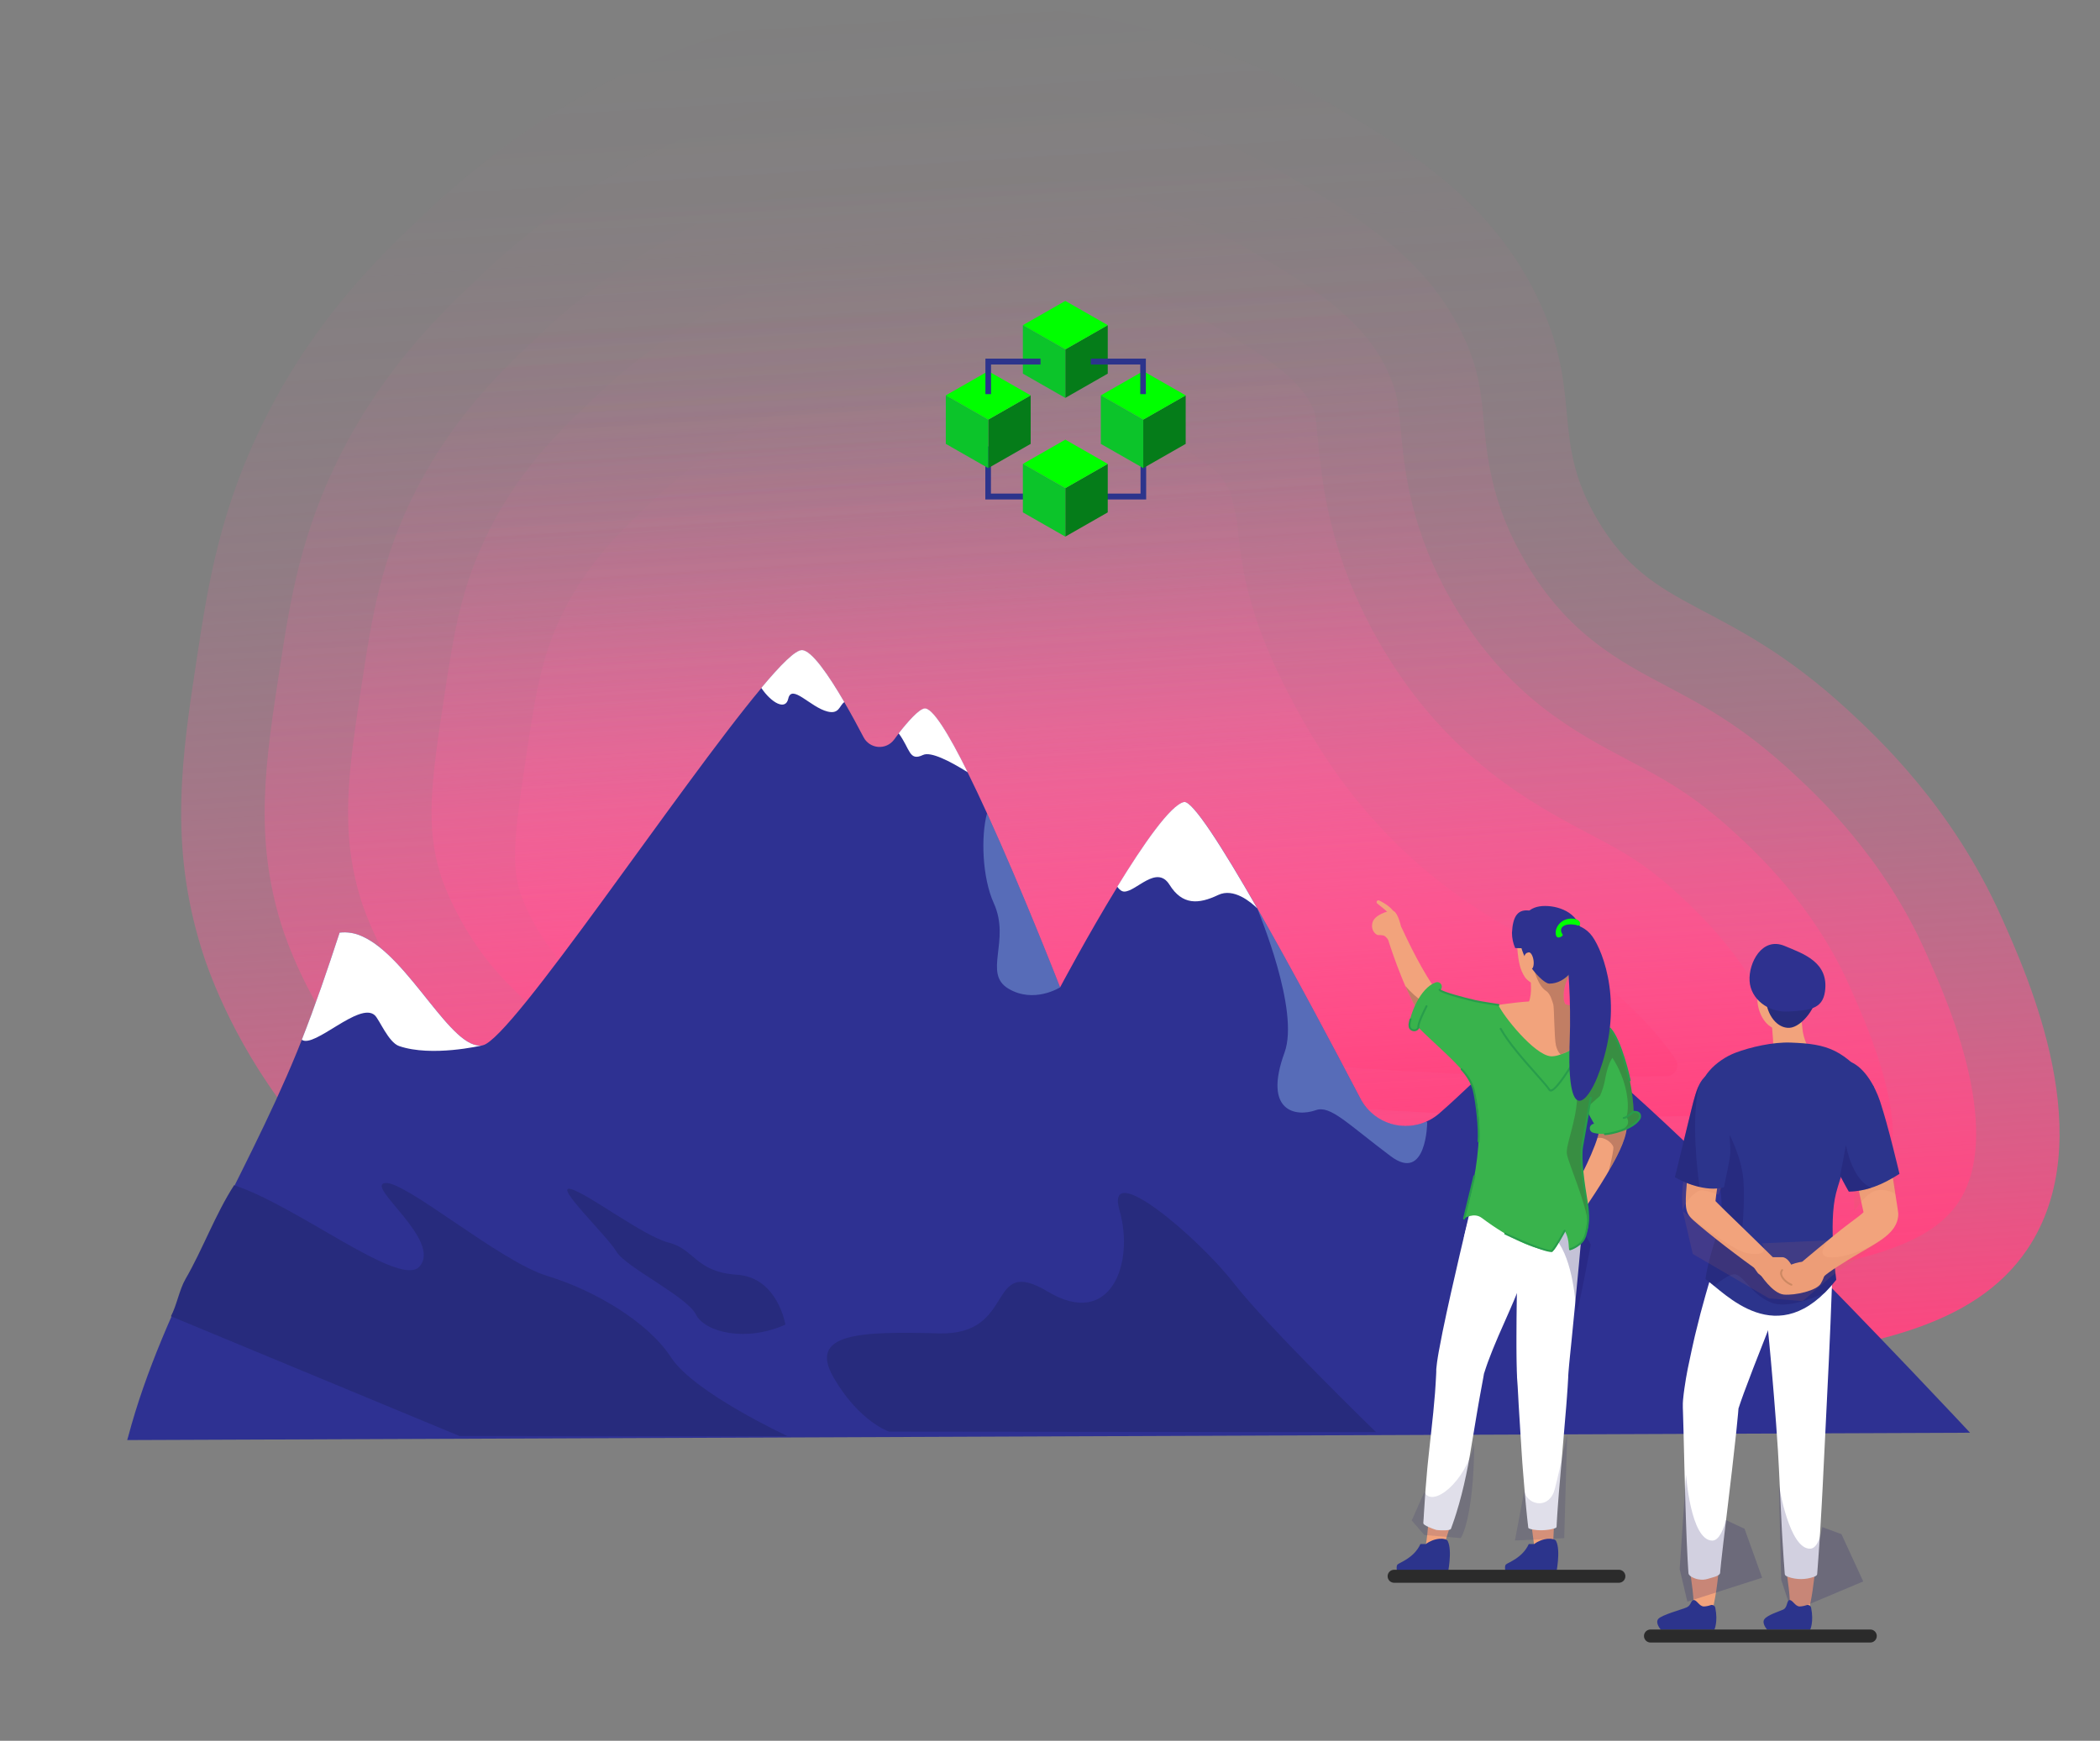 <svg width="1024" height="849" viewBox="0 0 1024 849" fill="none" xmlns="http://www.w3.org/2000/svg">
<rect x="0" y="0" width="1024" height="849" fill="#808080" stroke="none"/>
<g clip-path="url(#clip0_4080_20009)">
<path d="M203.691 107.438C184.469 125.757 154.894 154.429 130.797 201.203C107.326 246.687 101.449 285.345 96.174 319.797C88.76 368.296 82.189 411.219 98.337 463.071C100.492 469.996 111.779 505.15 140.842 542.745C148.994 553.294 178.735 590.143 228.465 616.706C257.098 632.018 282.762 638.748 421.473 648.567C501.133 654.203 490.192 651.807 599.434 658.845C664.988 663.065 697.72 665.785 750.336 666.343C824.608 667.096 843.31 666.064 854.997 664.323C909.685 656.177 962.302 648.34 988.622 609.186C1024.55 555.736 989.262 477.004 975.767 446.9C952.092 394.068 916.602 360.648 901.472 346.677C840.439 290.311 806.442 300.19 778.939 253.447C755.905 214.262 771.788 193.818 751.203 148.363C728.206 97.543 684.556 72.073 653.053 53.189C561.518 -1.685 435.134 -18.052 325.621 26.43C262.546 52.044 220.222 91.681 203.691 107.438Z" fill="url(#paint0_linear_4080_20009)"/>
<path d="M403.999 606.526C283.922 597.544 267.066 591.229 247.634 580.845C207.766 559.549 182.185 529.724 173.038 517.893C149.672 487.675 139.726 459.063 137.186 451.015C123.834 408.062 129.38 371.846 136.433 325.924C141.436 293.22 146.613 259.393 167.002 219.824C188.454 178.19 215.588 152.328 231.803 136.872C244.665 124.619 283.794 87.333 340.977 64.109C385.124 46.174 435.043 38.684 485.346 42.452C538.174 46.423 588.945 62.18 632.135 88.094L633.83 89.104C663.33 106.783 696.762 126.782 714.138 165.213C721.183 180.759 722.185 191.505 723.451 205.107C725.154 223.29 727.264 245.919 743.871 274.14C764.471 309.143 789.08 322.172 812.929 334.764C830.884 344.266 849.458 354.085 873.856 376.631C885.912 387.754 917.875 417.323 938.657 463.614C945.046 477.856 955.723 501.691 960.847 527.327C965.971 552.963 963.982 573.008 954.879 586.549C948.098 596.587 936.871 604.009 919.465 609.91C899.633 616.616 875.069 620.279 849.059 624.152C839.21 625.621 818.738 626.413 750.818 625.727C707.741 625.275 678.972 623.376 631.298 620.226C622.257 619.631 612.604 618.99 602.101 618.312C547.095 614.763 522.735 613.617 501.268 612.607C480.283 611.613 463.706 610.829 424.411 608.086C417.293 607.533 410.489 607.013 403.999 606.526Z" fill="url(#paint1_linear_4080_20009)"/>
<path d="M407.037 565.946C289.673 557.167 278.566 551.237 266.804 544.952C232.95 526.867 211.113 500.613 205.228 493.002C185.532 467.524 177.455 443.478 176.038 438.957C165.489 405.002 169.905 376.012 176.618 332.133C181.335 301.297 185.788 272.172 203.134 238.511C221.444 202.966 244.576 180.954 259.834 166.388C271.31 155.454 306.219 122.177 356.282 101.861C394.612 86.247 438.187 79.752 482.266 83.052C528.847 86.534 573.439 100.384 611.219 122.991L612.915 124.008C639.679 140.044 664.951 155.183 677.075 181.964C681.302 191.301 681.814 196.794 682.944 208.851C684.798 228.7 687.594 258.691 708.804 294.756C735.252 339.698 767.78 356.902 793.949 370.715C811.031 379.757 825.784 387.549 846.287 406.494C856.655 416.071 884.196 441.519 901.549 480.229C907.23 492.911 916.739 514.139 920.966 535.239C925.344 557.182 921.17 563.723 921.124 563.791C921.079 563.859 918.781 567.114 906.424 571.327C890.028 576.865 867.242 580.264 843.047 583.866C831.21 585.629 784.975 585.373 751.234 585.004C709.279 584.559 680.933 582.683 633.967 579.586C624.925 578.983 615.228 578.342 604.702 577.664C549.335 574.1 524.831 572.939 503.183 571.922C482.462 570.942 466.104 570.166 427.253 567.401C420.216 566.913 413.477 566.428 407.037 565.946Z" fill="url(#paint2_linear_4080_20009)"/>
<path d="M410.078 525.368C358.69 521.525 324.134 517.953 304.453 514.449C291.885 512.188 289.534 510.96 285.977 509.061C258.573 494.419 240.722 472.385 237.422 468.112C221.395 447.382 215.156 427.669 214.893 426.84C207.433 402.854 210.1 382.38 216.844 338.252C221.41 308.426 225.012 284.87 239.306 257.117C254.481 227.668 273.801 209.258 287.906 195.815C297.995 186.199 328.693 156.939 371.544 139.532C404.133 126.299 441.363 120.798 479.226 123.632C519.531 126.646 557.921 138.492 590.321 157.881L592.017 158.898C614.094 172.123 633.158 183.547 640.037 198.739C641.371 201.685 641.454 201.858 642.456 212.612C644.513 234.638 647.949 271.495 673.763 315.367C706.043 370.271 747.478 392.177 774.928 406.675C791.271 415.318 802.054 421.03 818.676 436.365C827.371 444.398 850.466 465.754 864.413 496.861C868.73 506.491 875.565 521.728 879.483 536.468C867.502 539.075 852.613 541.29 837.129 543.604C832.804 544.161 815.94 544.983 751.675 544.305C710.851 543.875 682.934 542.044 636.684 538.977L607.298 537.048C551.539 533.461 526.855 532.293 505.071 531.268C484.644 530.303 468.504 529.542 430.098 526.822C423.131 526.335 416.457 525.85 410.078 525.368Z" fill="url(#paint3_linear_4080_20009)"/>
<path d="M793.766 524.969C782.019 524.969 767.981 524.886 752.037 524.713C712.343 524.298 684.863 522.452 639.33 519.438C630.175 518.835 620.447 518.194 609.883 517.516C553.702 513.892 528.867 512.724 506.956 511.691C486.792 510.734 470.871 509.988 432.94 507.298C426.028 506.796 419.41 506.316 413.085 505.859C363.799 502.204 329.613 498.7 311.582 495.475C308.658 494.955 306.812 494.57 305.69 494.314C305.203 494.208 304.733 494.033 304.296 493.794C283.898 482.619 270.2 465.061 269.635 464.315C262.901 455.638 257.534 445.981 253.721 435.68C249.2 420.948 250.828 406.397 257.082 365.486C261.392 337.296 264.24 318.675 275.489 296.837C287.545 273.477 303.309 258.406 315.99 246.349C324.7 238.06 351.186 212.808 386.886 198.31C408.851 189.388 434.1 184.67 459.907 184.67C465.31 184.67 470.795 184.881 476.221 185.288C510.218 187.828 542.438 197.714 569.398 213.871L571.093 214.896C580.459 220.502 587.67 225.445 594.105 230.954C595.145 231.843 600.005 239.386 600.133 240.75L603.147 253.561C605.362 277.298 608.278 305.405 638.689 357.092C676.839 421.897 726.328 448.091 755.895 463.727C771.312 471.873 778.342 475.596 791.046 487.336C796.117 492.016 807.239 502.294 816.996 516.491C817.545 517.287 817.868 518.217 817.929 519.182C817.991 520.146 817.789 521.11 817.346 521.968C816.902 522.827 816.234 523.55 815.412 524.058C814.59 524.567 813.645 524.843 812.679 524.856C807.683 524.931 801.482 524.969 793.766 524.969Z" fill="url(#paint4_linear_4080_20009)"/>
<path d="M62.02 702.334L960.638 698.754C960.638 698.754 777.478 502.28 752.824 502.151C742.471 502.099 722.006 525.512 701.827 543.002C698.981 545.482 695.608 547.283 691.964 548.27C688.32 549.257 684.5 549.403 680.791 548.699C677.082 547.994 673.582 546.457 670.553 544.203C667.525 541.948 665.048 539.036 663.309 535.685C650.236 510.674 630.524 473.539 613.164 443.171V443.103C596.217 413.488 581.517 390.354 577.418 391.198C570.802 392.599 557.382 412.026 544.867 432.508C530.279 456.32 516.92 481.542 516.92 481.542C516.543 480.562 498.715 434.821 481.294 396.661C478.1 389.661 474.92 382.916 471.861 376.752C462.698 358.252 454.643 344.96 450.695 345.645C447.937 346.12 442.881 351.764 438.194 357.755C437.441 358.75 436.688 359.752 435.934 360.769C435.044 361.958 433.867 362.903 432.513 363.514C431.159 364.125 429.672 364.383 428.191 364.265C426.71 364.146 425.284 363.654 424.045 362.834C422.806 362.015 421.794 360.895 421.105 359.579C418.438 354.469 415.175 348.418 411.732 342.511C404.152 329.489 395.735 317.168 391.026 317.168C387.838 317.168 380.74 324.214 371.231 335.6C331.454 383.203 249.542 506.763 235.444 509.785C220.374 512.973 199.683 466.915 176.671 456.689C173.235 455.059 169.411 454.425 165.633 454.858C158.972 475.204 152.19 495.015 144.648 513.417C118.976 576.015 79.538 636.413 62.517 700.638L62.02 702.334Z" fill="#2E3192"/>
<path d="M235.42 509.772C220.35 512.96 199.666 466.902 176.647 456.677C173.211 455.046 169.387 454.412 165.608 454.845C159.701 472.931 153.696 490.511 147.155 507.105C153.228 511.43 175.381 488.266 182.781 495.176C185.041 497.308 189.426 508.393 194.618 510.172C210.479 515.605 234.689 509.991 235.42 509.772Z" fill="white"/>
<path d="M83.344 641.962L224.067 700.355L384.132 700.453C384.132 700.453 338.47 679.354 327.22 662.022C315.97 644.69 289.801 629.242 266.76 622.249C243.718 615.256 197.272 575.529 187.695 576.968C178.118 578.407 215.921 605.249 204.468 617.78C194.944 628.202 145.093 588.188 114.154 578.038C105.059 592.084 98.73 609.544 90.442 623.809C87.48 628.918 86.132 636.778 83.344 641.962Z" fill="#272B7D"/>
<path d="M544.799 432.456C545.831 433.91 546.984 434.83 548.227 434.83C554.059 434.83 564.051 421.522 570.282 431.506C576.513 441.491 584.418 441.069 593.995 436.495C601.582 432.863 609.961 439.969 613.096 443.051C596.15 413.436 581.449 390.302 577.35 391.146C570.764 392.548 557.345 411.974 544.799 432.456Z" fill="white"/>
<path d="M438.208 357.649C443.889 365.313 443.226 371.462 450.083 368.199C453.851 366.436 463.103 371.153 471.874 376.639C462.712 358.139 454.657 344.854 450.709 345.532C447.951 346.014 442.895 351.659 438.208 357.649Z" fill="white"/>
<path d="M371.223 335.503C376.158 342.82 383.06 346.641 384.364 340.778C386.021 333.288 395.176 344.945 403.495 347.017C409.267 348.464 409.236 344.109 411.723 342.406C404.143 329.392 395.726 317.063 391.017 317.063C387.83 317.063 380.732 324.109 371.223 335.503Z" fill="white"/>
<path d="M670.972 698.463C670.972 698.463 618.528 647.53 601.424 625.579C584.32 603.628 538.5 564.465 545.914 590.373C553.328 616.28 541.506 648.238 510.982 629.957C480.458 611.676 496.213 651.358 457.808 650.303C419.402 649.248 393.994 650.137 406.427 671.742C418.86 693.346 433.515 698.207 433.515 698.207L670.972 698.463Z" fill="#272B7D"/>
<path opacity="0.35" d="M613.159 443.17C613.913 445.589 633.85 492.762 626.36 513.349C615.811 542.286 631.974 544.863 641.649 541.434C648.717 538.925 656.937 547.99 678.148 563.898C695.644 577.017 695.938 547.47 695.938 547.47L695.554 546.995C689.747 549.549 683.187 549.802 677.2 547.704C671.214 545.605 666.247 541.312 663.304 535.692C650.231 510.674 630.52 473.539 613.159 443.17Z" fill="#A5D9FF"/>
<path d="M382.979 646.014C382.979 646.014 379.211 622.925 359.266 621.682C339.321 620.438 338.673 609.195 326.195 606.076C313.717 602.956 286.26 581.743 278.152 579.867C270.045 577.991 296.236 602.956 300.614 610.446C304.992 617.937 334.928 632.299 339.298 641.026C343.669 649.752 363.636 654.755 382.979 646.014Z" fill="#272B7D"/>
<path opacity="0.35" d="M484.613 440.55C492.901 458.862 479.203 474.664 491.688 482.154C504.174 489.644 516.915 481.544 516.915 481.544C516.538 480.564 498.711 434.823 481.29 396.663C478.283 407.695 478.886 427.958 484.613 440.55Z" fill="#A5D9FF"/>
<path d="M558.891 217.697V243.59H532.03V240.722H556.153V217.697H558.891Z" fill="#2C348C"/>
<path d="M480.464 217.697V243.59H507.324V240.722H483.197V217.697H480.464Z" fill="#2C348C"/>
<path d="M557.471 204.657L578.164 192.828V216.481L557.471 228.305V204.657Z" fill="#057C19"/>
<path d="M536.786 192.826L557.475 181.002L578.168 192.826L557.475 204.655L536.786 192.826Z" fill="#00FF00"/>
<path d="M536.786 216.481L557.475 228.305V204.656L536.786 192.828V216.481Z" fill="#0CC42A"/>
<path d="M481.883 204.657L502.572 192.828V216.481L481.883 228.305V204.657Z" fill="#057C19"/>
<path d="M461.191 192.826L481.884 181.002L502.573 192.826L481.884 204.655L461.191 192.826Z" fill="#00FF00"/>
<path d="M461.191 216.48L481.884 228.304V204.655L461.191 192.827V216.48Z" fill="#0CC42A"/>
<path d="M519.465 238.067L540.158 226.242V249.891L519.465 261.715V238.067Z" fill="#057C19"/>
<path d="M498.774 226.241L519.467 214.417L540.161 226.241L519.467 238.065L498.774 226.241Z" fill="#00FF00"/>
<path d="M498.774 249.891L519.467 261.715V238.067L498.774 226.242V249.891Z" fill="#0CC42A"/>
<path d="M519.465 170.404L540.158 158.58V182.229L519.465 194.057V170.404Z" fill="#057C19"/>
<path d="M498.774 158.581L519.467 146.756L540.161 158.581L519.467 170.405L498.774 158.581Z" fill="#00FF00"/>
<path d="M498.774 182.229L519.467 194.057V170.404L498.774 158.58V182.229Z" fill="#0CC42A"/>
<path d="M558.746 192.218V174.902H531.882V177.773H556.009V192.218H558.746Z" fill="#2C348C"/>
<path d="M480.514 174.902H507.374V177.773H483.246V192.218H480.514V174.902Z" fill="#2C348C"/>
<path d="M710.049 732.729C709.91 733.333 709.778 733.937 709.639 734.541L709.21 736.286C708.926 737.451 708.606 738.605 708.322 739.758C707.714 742.065 707.06 744.368 706.36 746.667C705.659 748.966 704.886 751.269 704.041 753.575C703.177 756.017 702.087 758.372 700.786 760.611C700.331 761.362 699.62 761.922 698.783 762.187C697.946 762.453 697.042 762.405 696.238 762.054C695.433 761.703 694.784 761.071 694.41 760.277C694.036 759.483 693.963 758.58 694.204 757.736L694.325 757.326L694.718 755.973L695.062 754.487L695.346 752.917C695.442 752.392 695.515 751.842 695.599 751.305C695.901 749.135 696.141 746.921 696.318 744.662C696.493 742.421 696.638 740.163 696.734 737.904C696.777 736.769 696.819 735.64 696.855 734.51L696.891 732.819C696.891 732.264 696.891 731.678 696.891 731.171C696.884 729.403 697.579 727.705 698.824 726.451C700.068 725.196 701.76 724.487 703.528 724.48C705.295 724.472 706.993 725.168 708.248 726.412C709.502 727.657 710.211 729.349 710.218 731.116C710.225 731.589 710.178 732.061 710.08 732.524L710.049 732.729Z" fill="#F2A37C"/>
<path d="M758.24 730.969L757.992 737.944L757.714 744.907C757.515 749.551 757.304 754.195 757.038 758.851C756.982 759.884 756.542 760.859 755.803 761.584C755.064 762.308 754.081 762.729 753.047 762.764C752.013 762.799 751.003 762.445 750.217 761.772C749.432 761.099 748.926 760.156 748.801 759.129C748.234 754.558 747.594 749.986 746.99 745.42L746.024 738.566L745.027 731.73V731.694C744.902 730.83 744.947 729.949 745.162 729.103C745.376 728.257 745.755 727.461 746.277 726.761C746.799 726.061 747.454 725.471 748.204 725.024C748.954 724.577 749.785 724.283 750.649 724.157C751.513 724.031 752.393 724.077 753.24 724.292C754.086 724.506 754.882 724.885 755.581 725.407C756.281 725.929 756.871 726.584 757.318 727.334C757.765 728.085 758.059 728.915 758.185 729.779C758.236 730.174 758.254 730.572 758.24 730.969V730.969Z" fill="#F2A37C"/>
<path d="M747.309 602.541C747.342 603.346 747.33 604.152 747.273 604.956C747.225 605.753 747.134 606.545 747.037 607.336C746.838 608.906 746.548 610.458 746.204 611.992C745.86 613.526 745.443 615.041 744.996 616.545C744.749 617.294 744.525 618.049 744.266 618.792C744.006 619.534 743.753 620.277 743.469 621.014C741.271 626.92 738.922 632.778 736.367 638.569C735.764 640.025 735.105 641.474 734.459 642.917L732.545 647.253L730.643 651.577L728.831 655.901L727.938 658.051L727.092 660.207C726.537 661.638 725.987 663.058 725.474 664.434L724.755 666.5L724.417 667.49L724.121 668.426C723.928 669.03 723.759 669.634 723.65 669.851C723.65 669.888 723.65 669.851 723.62 669.851C723.62 669.851 723.62 669.851 723.62 669.912L723.511 670.564L723.288 671.862L721.519 681.489L720.685 686.235L719.882 690.97L718.294 700.487C717.781 703.64 717.274 706.798 716.706 709.944C716.138 713.091 715.595 716.243 714.894 719.383C714.586 720.954 714.224 722.524 713.862 724.094C713.5 725.664 713.119 727.222 712.721 728.792C712.322 730.362 711.887 731.914 711.459 733.478C711.03 735.043 710.535 736.601 710.064 738.153C709.816 738.932 709.568 739.717 709.309 740.496L708.512 742.827C708.246 743.606 707.95 744.391 707.672 745.17L707.57 745.466C707.54 745.569 707.491 745.665 707.425 745.75C707.148 745.981 706.811 746.128 706.453 746.172C705.761 746.299 705.06 746.36 704.357 746.354C703.922 746.354 703.319 746.354 702.781 746.354L701.809 746.299L701.241 746.251L700.638 746.203C700.477 746.187 700.319 746.153 700.166 746.1L699.563 745.895L699.025 745.707L698.101 745.357C697.6 745.152 697.033 744.928 696.64 744.753C695.995 744.477 695.373 744.149 694.78 743.775C694.474 743.602 694.223 743.347 694.056 743.038C694.031 742.941 694.031 742.839 694.056 742.742V742.458C694.11 741.692 694.176 740.937 694.219 740.158L694.351 737.833L694.514 735.514C694.605 733.956 694.684 732.397 694.816 730.845C694.949 729.293 695.004 727.717 695.142 726.165C695.372 723.045 695.634 719.925 695.927 716.805L696.145 714.468L696.392 712.131L696.888 707.45C697.033 705.886 697.214 704.328 697.395 702.77L697.914 698.09C698.256 694.97 698.586 691.846 698.904 688.717C699.206 685.595 699.478 682.467 699.744 679.345C699.871 677.787 699.961 676.223 700.052 674.677C700.142 673.131 700.233 671.579 700.305 670.069L700.348 668.988V668.444V667.967L700.384 667.466C700.481 666.258 700.601 665.328 700.728 664.41C700.976 662.599 701.259 660.938 701.549 659.289C702.153 656.004 702.757 652.834 703.397 649.663C704.689 643.346 706.054 637.102 707.443 630.87C708.832 624.637 710.257 618.435 711.706 612.239C713.155 606.043 714.593 599.853 716.084 593.627C716.968 589.96 719.145 586.735 722.216 584.544C725.287 582.354 729.045 581.345 732.8 581.704C736.555 582.062 740.054 583.764 742.655 586.495C745.257 589.227 746.785 592.806 746.959 596.574L747.309 602.541Z" fill="white"/>
<path d="M771.482 598.337C770.534 610.681 769.314 623.03 768.131 635.356L766.319 653.811L765.389 662.966L765.166 665.237L764.973 667.447L764.876 668.546L764.834 669.09L764.798 669.561L764.731 670.503L764.695 670.98V671.584C764.622 673.353 764.514 674.905 764.411 676.506L764.079 681.21C763.958 682.774 763.856 684.332 763.723 685.884L763.324 690.534L761.766 709.104L761.386 713.736L760.969 718.362L760.178 727.608L759.816 732.222L759.478 736.823L759.182 741.407C759.127 742.168 759.097 742.923 759.055 743.678C759.055 744.058 759.055 744.439 758.976 744.819C758.892 745.006 758.584 745.206 757.98 745.423C756.993 745.723 755.983 745.941 754.961 746.075H754.882C753.031 746.347 751.154 746.398 749.291 746.226C748.271 746.145 747.261 745.973 746.271 745.713C745.668 745.532 745.341 745.344 745.239 745.145C745.16 744.753 745.142 744.354 745.088 743.937L744.816 741.564L744.327 736.835L743.88 732.125L743.463 727.427L742.685 718.036L742.316 713.35C742.201 711.786 742.105 710.222 742.002 708.663L740.831 689.943L740.541 685.28L740.293 680.636L740.034 676.029C739.937 674.537 739.846 673.009 739.726 671.675V671.415C739.726 671.33 739.726 671.264 739.726 671.131L739.695 670.424L739.641 669.011L739.611 668.305V667.701L739.575 666.493L739.52 664.035L739.484 661.62C739.484 660.013 739.442 658.443 739.448 656.867V652.15L739.496 642.748C739.496 639.626 739.532 636.497 739.611 633.381L739.792 624.021L739.895 619.347L740.034 614.678L740.336 605.336C740.468 602.22 740.571 599.116 740.74 595.994C740.783 593.926 741.242 591.888 742.089 590C742.936 588.113 744.153 586.416 745.669 585.008C747.185 583.601 748.968 582.513 750.913 581.809C752.858 581.105 754.924 580.799 756.99 580.91C759.055 581.02 761.077 581.545 762.936 582.453C764.794 583.36 766.451 584.633 767.808 586.194C769.165 587.755 770.195 589.572 770.835 591.539C771.476 593.506 771.714 595.582 771.537 597.642C771.543 597.737 771.543 597.832 771.537 597.926L771.482 598.337Z" fill="white"/>
<g style="mix-blend-mode:multiply" opacity="0.14">
<path d="M694.535 727.672C698.454 735.631 714.643 722.883 718.876 704.065C718.556 741.236 712.312 750.131 712.312 750.131L694.535 748.627L688.399 741.556L694.535 727.672Z" fill="#1B1464"/>
</g>
<g style="mix-blend-mode:multiply" opacity="0.14">
<path d="M743.267 727.097C744.215 733.299 754.136 736.615 757.681 727.701C758.889 724.682 764.19 699.463 764.19 699.463L762.735 750.16L738.714 751.32L743.267 727.097Z" fill="#1B1464"/>
</g>
<g style="mix-blend-mode:multiply" opacity="0.26">
<path d="M758.801 604.446C767.14 614.604 768.354 636.036 768.619 639.847C768.885 643.657 775.709 606.982 775.709 606.982L768.16 593.328L758.801 604.446Z" fill="#1B1464"/>
</g>
<path d="M723.258 577.585C717.69 585.478 713.808 603.788 713.808 603.788C713.808 603.788 761.838 598.812 763.982 594.265C766.125 589.717 773.758 583.944 770.896 574.336C759.483 573.279 744.725 573.303 734.375 575.182C724.025 577.06 723.258 577.585 723.258 577.585Z" fill="white"/>
<path d="M705.96 751.63C708.29 756.286 705.96 767.513 705.96 767.513H681.407C681.407 767.513 680.562 764.01 681.407 763.062C682.252 762.114 689.45 759.988 692.627 753.043H695.271C697.207 751.591 699.505 750.699 701.914 750.464C705.646 750.253 705.96 751.63 705.96 751.63Z" fill="#2C348C"/>
<path d="M758.808 751.63C761.133 756.286 758.808 767.513 758.808 767.513H734.256C734.256 767.513 733.41 764.01 734.256 763.062C735.101 762.114 742.299 760.006 745.463 753.043H748.108C750.043 751.589 752.341 750.697 754.75 750.464C758.488 750.253 758.808 751.63 758.808 751.63Z" fill="#2C348C"/>
<path d="M765.442 475.22C762.188 480.939 762.423 485.033 762.502 487.213C762.58 488.541 763.16 489.789 764.126 490.704L750.696 489.194C750.696 489.194 744.7 490.649 745.594 488.391C747.121 484.508 746.367 478.239 746.367 478.239L765.442 475.22Z" fill="#F2A37C"/>
<path d="M784.211 507.459L784.464 508.154L784.724 508.782L785.171 510.074L786.028 512.653C786.584 514.368 787.127 516.083 787.646 517.81C788.691 521.265 789.669 524.743 790.533 528.294C791.396 531.845 792.181 535.45 792.725 539.237C792.997 541.133 793.22 543.071 793.329 545.119C793.371 546.145 793.389 547.202 793.329 548.307C793.329 548.857 793.274 549.425 793.22 550.004L793.172 550.475L793.111 550.983C793.069 551.303 793.015 551.623 792.96 551.931C792.75 553.038 792.47 554.132 792.121 555.204C791.801 556.2 791.451 557.142 791.088 558.054C790.364 559.866 789.573 561.569 788.751 563.224C787.109 566.521 785.334 569.637 783.522 572.705C781.711 575.773 779.821 578.744 777.9 581.709C776.938 583.191 775.968 584.66 774.99 586.118C773.999 587.585 773.021 589.01 771.97 590.496C771.297 591.43 770.292 592.071 769.161 592.289C768.031 592.507 766.859 592.285 765.887 591.668C764.915 591.051 764.215 590.086 763.93 588.97C763.646 587.854 763.798 586.672 764.356 585.665L764.392 585.604C765.219 584.173 766.065 582.663 766.88 581.178C767.695 579.692 768.516 578.158 769.295 576.679C770.877 573.659 772.399 570.64 773.836 567.572C775.273 564.504 776.608 561.448 777.749 558.417C778.317 556.901 778.83 555.397 779.247 553.936C779.452 553.211 779.627 552.504 779.766 551.834C779.895 551.237 779.982 550.632 780.026 550.022C780.026 549.902 780.026 549.793 780.026 549.684V549.364C780.026 549.086 779.99 548.76 779.959 548.47C779.893 547.866 779.796 547.172 779.67 546.477C779.416 545.082 779.066 543.603 778.637 542.111C777.792 539.092 776.717 536.036 775.515 532.986C774.313 529.937 772.979 526.899 771.59 523.88C770.883 522.37 770.165 520.86 769.428 519.368L768.311 517.14L767.743 516.041L767.466 515.503C767.375 515.334 767.272 515.135 767.2 515.008C766.576 513.943 766.168 512.766 766.001 511.543C765.834 510.32 765.911 509.076 766.226 507.882C766.542 506.689 767.091 505.57 767.841 504.59C768.592 503.61 769.528 502.788 770.598 502.172C771.667 501.555 772.848 501.157 774.072 500.999C775.296 500.841 776.539 500.927 777.73 501.252C778.921 501.576 780.035 502.134 781.01 502.891C781.984 503.649 782.799 504.592 783.407 505.666C783.669 506.122 783.893 506.599 784.078 507.091L784.211 507.459Z" fill="#F2A37C"/>
<path d="M739.851 462.337C740.382 468.98 741.227 473.081 743.558 476.517C745.889 479.953 753.347 482.924 756.843 481.813C760.339 480.702 765.732 473.359 765.732 473.026C765.732 472.694 747.689 462.657 747.689 462.657L739.851 462.337Z" fill="#F2A37C"/>
<path d="M705.446 508.295C704.342 507.786 703.268 507.215 702.229 506.584C701.662 506.23 701.073 505.834 700.447 505.352C699.736 504.798 699.076 504.181 698.476 503.508L698.309 503.31L698.192 503.165L697.955 502.866L697.481 502.283L697.009 501.693L696.561 501.094L695.67 499.898L694.853 498.699C694.283 497.901 693.782 497.079 693.235 496.257C691.25 493.04 689.428 489.724 687.777 486.323C686.179 482.963 684.636 479.599 683.306 476.205C682.627 474.502 681.946 472.804 681.302 471.096C680.658 469.388 680.049 467.674 679.432 465.963C678.815 464.253 678.251 462.525 677.665 460.801L676.845 458.193L676.418 456.899L675.999 455.536C675.703 454.551 675.792 453.491 676.245 452.569C676.699 451.648 677.485 450.932 678.445 450.566C679.404 450.2 680.467 450.212 681.42 450.598C682.373 450.984 683.145 451.716 683.581 452.647L683.852 453.233C684.203 453.975 684.567 454.781 684.937 455.557L686.063 457.911C686.828 459.479 687.583 461.044 688.371 462.589C689.159 464.134 689.955 465.676 690.758 467.202C691.561 468.727 692.413 470.227 693.238 471.729C694.907 474.72 696.717 477.619 698.505 480.43C700.292 483.242 702.293 485.879 704.296 488.368C704.809 488.967 705.303 489.598 705.829 490.164L706.613 491.03L707.406 491.854L707.801 492.262L708.211 492.65L708.615 493.036L708.812 493.226L708.917 493.321C708.956 493.337 708.999 493.407 708.967 493.342C708.795 493.122 708.747 493.063 708.792 493.049C708.912 493.061 709.03 493.09 709.143 493.133C709.49 493.274 710.042 493.407 710.649 493.549" fill="#F2A37C"/>
<g style="mix-blend-mode:multiply" opacity="0.26">
<path d="M779.604 546.263C779.604 546.347 779.634 546.432 779.653 546.51C779.779 547.205 779.876 547.881 779.942 548.503C779.942 548.817 779.997 549.107 780.009 549.397V549.717C780.009 549.826 780.009 549.934 780.009 550.055C779.965 550.665 779.879 551.27 779.749 551.867C779.61 552.537 779.435 553.244 779.23 553.969C779.121 554.349 779.007 554.735 778.886 555.122C781.984 554.089 785.927 557.224 786.651 559.216C787.032 560.267 785.836 565.612 784.459 571.065C785.933 568.541 787.364 565.962 788.686 563.263C789.507 561.608 790.299 559.905 791.023 558.093C791.385 557.181 791.736 556.239 792.056 555.243C792.405 554.171 792.685 553.077 792.895 551.97C792.949 551.662 793.004 551.366 793.046 551.022L793.106 550.514L793.155 550.043C793.209 549.439 793.245 548.896 793.263 548.346C793.306 547.241 793.263 546.184 793.263 545.158L793.227 544.554H779.991L779.604 546.263Z" fill="#36121F"/>
</g>
<g style="mix-blend-mode:multiply" opacity="0.26">
<path d="M710.653 493.568C710.057 493.43 709.505 493.264 709.147 493.151C709.034 493.108 708.916 493.08 708.796 493.068C708.763 493.054 708.799 493.14 708.971 493.36C709.021 493.381 708.971 493.36 708.92 493.34L708.816 493.245L708.619 493.054L708.215 492.668L707.805 492.28L707.41 491.872L706.616 491.048L705.833 490.182C705.306 489.617 704.813 488.986 704.299 488.386C703.552 487.431 702.8 486.474 702.053 485.519C702.732 488.251 702.726 490.582 700.919 490.923C697.264 491.648 690.877 487.241 685.295 480.894C686.104 482.717 686.94 484.536 687.803 486.351C689.454 489.752 691.276 493.067 693.261 496.284C693.792 497.099 694.293 497.922 694.879 498.727L695.696 499.926L696.587 501.122L697.035 501.721L697.507 502.31L697.981 502.894L698.218 503.192L698.335 503.338L698.503 503.536C699.102 504.209 699.762 504.826 700.473 505.379C701.099 505.861 701.688 506.257 702.255 506.611C702.822 506.965 703.238 507.193 703.71 507.444L714.949 495.509L713.865 494.227C713.451 494.157 713.044 494.083 712.653 494.002C711.943 493.857 711.263 493.718 710.653 493.568Z" fill="#36121F"/>
</g>
<path d="M682.981 454.685C683.163 454.466 683.295 454.209 683.367 453.933C683.439 453.658 683.45 453.369 683.4 453.089C682.841 449.851 681.139 444.35 679.108 444.216C676.861 444.085 669.953 446.212 669.17 450.267C668.388 454.322 671.393 456.188 672.167 456.046C672.947 456.009 673.728 456.068 674.493 456.222C674.925 456.293 675.32 456.507 675.616 456.828L677.052 458.369C677.243 458.575 677.476 458.737 677.736 458.845C677.995 458.953 678.275 459.003 678.555 458.994C678.836 458.984 679.111 458.915 679.362 458.789C679.614 458.664 679.835 458.487 680.012 458.268L682.981 454.685Z" fill="#F2A37C"/>
<path d="M678.657 446.716C678.56 446.671 678.466 446.62 678.376 446.563C678.291 446.517 678.206 446.471 678.132 446.43C677.994 446.34 677.862 446.24 677.736 446.133C677.496 445.912 677.279 445.667 677.088 445.402C676.605 444.852 676.082 444.338 675.524 443.864L674.625 443.101L673.671 442.327C673.036 441.824 672.37 441.304 671.755 440.791L671.561 440.63C671.397 440.493 671.288 440.301 671.256 440.09C671.223 439.879 671.269 439.663 671.384 439.484C671.499 439.304 671.676 439.173 671.881 439.114C672.086 439.056 672.305 439.075 672.498 439.167C673.295 439.546 674.071 439.968 674.822 440.431C675.583 440.885 676.315 441.384 677.014 441.926C677.739 442.485 678.406 443.115 679.005 443.806C679.672 444.559 680.142 445.466 680.37 446.446C680.405 446.623 680.368 446.807 680.267 446.957C680.167 447.107 680.011 447.211 679.833 447.246C679.682 447.278 679.523 447.256 679.387 447.182L678.657 446.716Z" fill="#F2A37C"/>
<path d="M798.77 542.79C798.477 542.547 798.127 542.383 797.752 542.313C797.378 542.244 796.993 542.271 796.632 542.392C796.203 532.334 794.185 522.408 790.654 512.982C785.859 499.907 779.392 494.587 771.053 492.497C770.697 492.299 770.311 492.159 769.911 492.081C758.801 489.895 747.044 487.6 733.56 490.426C722.73 489.373 712.08 486.938 701.869 483.179C702.366 482.918 702.746 482.479 702.932 481.949C703.118 481.42 703.097 480.84 702.873 480.325C702.649 479.81 702.238 479.4 701.724 479.175C701.21 478.951 700.63 478.929 700.1 479.115C692.25 481.953 687.419 495.118 687.105 500.113C687.067 500.7 687.264 501.279 687.652 501.722C688.041 502.165 688.589 502.435 689.176 502.474H689.309C689.787 502.473 690.251 502.319 690.634 502.034C691.017 501.749 691.297 501.349 691.435 500.892C698.53 508.235 712.66 519.8 716.936 527.252C727.938 551.692 713.916 594.285 713.916 594.285C713.916 594.285 718.669 591.084 722.545 593.989C736.374 604.358 748.004 609.358 756.747 610.186C758.36 610.336 763.022 600.288 763.022 600.288C765.956 605.632 764.284 609.781 765.594 609.346C771.59 607.239 774.797 601.846 774.652 594.158C774.471 585.432 769.543 570.564 771.494 559.228C772.049 555.998 773.202 549.566 774.392 542.875L777.315 548.074C776.792 548.102 776.296 548.314 775.914 548.671C775.532 549.029 775.289 549.51 775.227 550.03C775.164 550.55 775.288 551.075 775.575 551.512C775.862 551.95 776.294 552.272 776.795 552.422C778.291 552.84 779.838 553.044 781.391 553.026C785.033 552.943 788.624 552.151 791.964 550.695C794.21 550.019 795.919 549.083 796.481 548.219C797.432 547.568 798.294 546.797 799.047 545.924C799.235 545.701 799.377 545.442 799.465 545.163C799.553 544.884 799.584 544.591 799.559 544.3C799.533 544.009 799.45 543.725 799.314 543.466C799.179 543.207 798.994 542.978 798.77 542.79V542.79Z" fill="#39B34C"/>
<g style="mix-blend-mode:multiply" opacity="0.23">
<path d="M768.98 536.284C768.376 547.426 763.376 558.761 764.04 562.765C764.855 567.668 773.303 586.269 774.475 597.29C774.592 596.233 774.639 595.17 774.614 594.107C774.432 585.381 769.505 570.513 771.455 559.178C772.011 555.947 773.164 549.515 774.354 542.824L775.036 539.056L780.181 534.484C781.277 532.035 782.087 529.467 782.596 526.833C783.623 521.132 784.885 517.774 786.256 515.908C793.351 526.857 794.843 538.965 793.104 544.841C794.559 546.882 794.311 549.781 789.915 551.206L790.175 551.387C790.779 551.176 791.383 550.94 791.986 550.693C794.233 550.016 795.942 549.08 796.503 548.217C797.454 547.565 798.316 546.794 799.07 545.922C799.381 545.55 799.562 545.087 799.586 544.603C799.61 544.119 799.475 543.64 799.201 543.24C798.927 542.84 798.53 542.54 798.071 542.386C797.611 542.233 797.113 542.234 796.654 542.389C796.225 532.332 794.208 522.406 790.676 512.979C785.881 499.905 779.414 494.584 771.075 492.495C770.719 492.297 770.334 492.156 769.934 492.078L767.108 526.833C767.564 530.014 768.189 533.169 768.98 536.284V536.284Z" fill="#36121F"/>
</g>
<path d="M730.642 490.117C732.797 495.202 748.117 514.52 756.185 515.155C764.252 515.789 783.871 500.419 783.738 500.117C783.605 499.815 778.853 495.286 774.542 493.474C763.763 488.909 757.03 488.933 752.694 488.414C746.191 487.647 730.642 490.117 730.642 490.117Z" fill="#F2A37C"/>
<g style="mix-blend-mode:multiply" opacity="0.26">
<path d="M758.719 509.936C759.57 513.318 761.043 514.272 761.043 514.272L765.27 512.46L768.489 491.209C766.677 490.605 764.962 490.182 763.41 489.844C762.873 489.066 762.562 488.155 762.511 487.211C762.414 485.031 762.197 480.936 765.451 475.217L764.008 475.447C764.658 474.699 765.234 473.89 765.729 473.031C765.49 472.819 765.227 472.637 764.944 472.488L748.423 474.221C749.673 478.134 751.472 481.788 753.797 483.213C756.122 484.638 756.973 488.582 757.42 489.892C757.867 491.203 757.873 506.548 758.719 509.936Z" fill="#36121F"/>
</g>
<path d="M689.569 502.945C689.18 502.942 688.795 502.86 688.438 502.704C688.081 502.548 687.759 502.322 687.492 502.039C686.133 500.62 687.257 497.34 687.383 496.966C687.427 496.849 687.515 496.754 687.628 496.701C687.74 496.648 687.87 496.641 687.987 496.682C688.046 496.702 688.1 496.734 688.147 496.776C688.193 496.817 688.231 496.867 688.258 496.924C688.285 496.98 688.301 497.041 688.304 497.103C688.307 497.165 688.298 497.227 688.277 497.286C687.993 498.083 687.371 500.541 688.175 501.381C688.386 501.618 688.654 501.798 688.954 501.904C689.254 502.009 689.576 502.037 689.889 501.984C690.158 501.936 690.411 501.826 690.63 501.664C690.849 501.501 691.027 501.291 691.152 501.048C690.862 498.917 694.442 491.929 695.185 490.51C695.243 490.399 695.343 490.314 695.463 490.276C695.583 490.237 695.713 490.248 695.825 490.305C695.881 490.334 695.931 490.373 695.972 490.421C696.013 490.469 696.044 490.525 696.063 490.585C696.082 490.645 696.089 490.709 696.083 490.771C696.078 490.834 696.06 490.895 696.031 490.951C694.219 494.46 691.761 499.883 692.1 500.97C692.139 501.075 692.139 501.191 692.1 501.296C691.886 501.79 691.534 502.211 691.086 502.508C690.638 502.805 690.113 502.965 689.575 502.969L689.569 502.945Z" fill="#289D4B"/>
<path d="M720.982 557.143H720.939C720.814 557.133 720.698 557.073 720.616 556.976C720.535 556.88 720.495 556.756 720.505 556.63C721 550.591 719.659 538 718.204 531.949C716.857 526.326 712.395 521.833 712.347 521.785C712.258 521.696 712.209 521.575 712.209 521.45C712.209 521.324 712.258 521.204 712.347 521.115C712.437 521.026 712.558 520.977 712.685 520.977C712.811 520.977 712.933 521.026 713.023 521.115C713.21 521.308 717.715 525.843 719.134 531.737C720.601 537.855 721.96 550.579 721.453 556.715C721.442 556.832 721.388 556.941 721.301 557.021C721.213 557.1 721.1 557.144 720.982 557.143V557.143Z" fill="#289D4B"/>
<path d="M713.893 594.743C713.857 594.749 713.821 594.749 713.785 594.743C713.723 594.73 713.665 594.704 713.614 594.667C713.563 594.631 713.52 594.585 713.487 594.531C713.454 594.477 713.433 594.418 713.424 594.355C713.415 594.293 713.418 594.23 713.435 594.169L718.459 573.516C718.474 573.452 718.502 573.393 718.541 573.341C718.58 573.288 718.629 573.244 718.686 573.212C718.742 573.179 718.805 573.158 718.869 573.15C718.934 573.142 719 573.147 719.062 573.166C719.123 573.18 719.181 573.206 719.232 573.243C719.282 573.279 719.325 573.326 719.358 573.379C719.39 573.432 719.412 573.492 719.422 573.554C719.431 573.615 719.428 573.679 719.413 573.739L714.389 594.393C714.359 594.499 714.294 594.593 714.204 594.657C714.114 594.721 714.004 594.751 713.893 594.743V594.743Z" fill="#289D4B"/>
<path d="M756.613 610.643C752.024 610.643 734.518 602.436 733.769 602.085C733.661 602.033 733.577 601.941 733.535 601.829C733.492 601.717 733.494 601.592 733.54 601.482C733.594 601.375 733.686 601.293 733.798 601.251C733.909 601.209 734.032 601.209 734.144 601.252C734.325 601.337 752.018 609.634 756.486 609.707C758.443 607.629 762.525 600.135 762.525 600.044C762.55 599.982 762.588 599.926 762.637 599.88C762.685 599.834 762.743 599.798 762.806 599.776C762.869 599.753 762.936 599.744 763.003 599.749C763.07 599.755 763.135 599.774 763.194 599.806C763.253 599.838 763.304 599.882 763.345 599.935C763.386 599.988 763.415 600.05 763.43 600.115C763.446 600.18 763.447 600.248 763.435 600.314C763.422 600.38 763.396 600.442 763.358 600.497C763.183 600.823 759.004 608.547 756.999 610.51C756.958 610.552 756.91 610.585 756.856 610.608C756.802 610.631 756.744 610.642 756.685 610.643H756.613Z" fill="#289D4B"/>
<path d="M765.579 609.773C765.464 609.774 765.352 609.732 765.265 609.657C765.178 609.582 765.121 609.477 765.104 609.363C765.088 609.249 765.114 609.132 765.177 609.036C765.24 608.939 765.335 608.868 765.446 608.837C765.507 608.837 771.268 607.098 772.578 602.478C773.973 597.55 774.474 593.419 773.127 585.569C771.871 578.286 769.933 565.163 770.996 559.112C771.998 553.375 775.223 535.445 775.223 535.264C775.245 535.139 775.316 535.028 775.421 534.955C775.525 534.883 775.653 534.855 775.778 534.877C775.903 534.9 776.014 534.971 776.087 535.075C776.159 535.179 776.187 535.308 776.165 535.433C776.129 535.614 772.922 553.55 771.938 559.275C770.899 565.187 772.832 578.189 774.069 585.412C775.452 593.419 774.933 597.683 773.466 602.75C771.998 607.816 766.002 609.682 765.712 609.755C765.669 609.767 765.624 609.773 765.579 609.773V609.773Z" fill="#289D4B"/>
<path d="M782.584 553.595C782.458 553.595 782.337 553.545 782.247 553.456C782.158 553.366 782.107 553.245 782.107 553.118C782.107 552.992 782.158 552.87 782.247 552.781C782.337 552.691 782.458 552.641 782.584 552.641C784.722 552.587 795.809 550.509 799.045 545.286C799.184 545.013 799.256 544.712 799.256 544.407C799.256 544.102 799.184 543.8 799.045 543.528C798.828 543.29 798.566 543.099 798.273 542.964C797.981 542.829 797.664 542.754 797.343 542.743H796.539C795.857 543.347 793.242 545.654 791.769 545.708C791.706 545.711 791.644 545.701 791.585 545.679C791.526 545.657 791.472 545.624 791.426 545.581C791.38 545.539 791.343 545.488 791.317 545.431C791.291 545.374 791.276 545.312 791.274 545.249C791.272 545.187 791.282 545.124 791.303 545.065C791.325 545.007 791.358 544.953 791.401 544.907C791.443 544.861 791.495 544.824 791.552 544.797C791.609 544.771 791.67 544.757 791.733 544.754C792.687 544.754 794.873 542.997 796.032 541.922C796.12 541.838 796.237 541.793 796.358 541.795H797.361C797.445 541.795 799.076 541.861 799.83 543.003C800.063 543.407 800.194 543.863 800.209 544.329C800.225 544.796 800.126 545.259 799.921 545.678C799.914 545.706 799.902 545.733 799.885 545.757C796.479 551.331 785.187 553.541 782.609 553.607L782.584 553.595Z" fill="#289D4B"/>
<path d="M794.664 527.312C794.555 527.311 794.45 527.272 794.366 527.203C794.281 527.134 794.223 527.039 794.2 526.932C794.163 526.745 790.099 508.03 784.779 502.027C784.724 501.984 784.678 501.928 784.646 501.865C784.614 501.801 784.597 501.732 784.596 501.661C784.594 501.59 784.609 501.519 784.638 501.455C784.667 501.39 784.71 501.333 784.764 501.287C784.818 501.241 784.882 501.208 784.951 501.19C785.019 501.172 785.091 501.169 785.161 501.182C785.23 501.195 785.296 501.223 785.354 501.265C785.411 501.307 785.458 501.361 785.492 501.423C790.975 507.613 794.966 525.984 795.154 526.787C795.168 526.848 795.17 526.912 795.159 526.973C795.148 527.035 795.126 527.094 795.092 527.147C795.058 527.2 795.014 527.246 794.963 527.281C794.911 527.317 794.853 527.342 794.791 527.355L794.664 527.312Z" fill="#289D4B"/>
<path d="M730.635 490.592H730.569C730.213 490.537 721.946 489.299 719.343 488.714C719.18 488.677 702.907 484.939 701.548 483.007C701.512 482.955 701.487 482.897 701.474 482.836C701.46 482.775 701.459 482.711 701.471 482.65C701.482 482.588 701.505 482.529 701.539 482.476C701.573 482.424 701.617 482.378 701.669 482.342C701.719 482.307 701.777 482.281 701.837 482.267C701.898 482.254 701.96 482.252 702.022 482.263C702.083 482.274 702.141 482.296 702.194 482.33C702.246 482.363 702.291 482.406 702.327 482.457C703.118 483.586 713.963 486.527 719.555 487.784C722.121 488.387 730.623 489.638 730.708 489.65C730.826 489.669 730.933 489.731 731.007 489.825C731.081 489.919 731.117 490.038 731.108 490.157C731.099 490.276 731.045 490.388 730.958 490.47C730.87 490.551 730.755 490.597 730.635 490.598V490.592Z" fill="#289D4B"/>
<path d="M756.182 532.335C755.957 532.336 755.735 532.277 755.541 532.163C755.347 532.05 755.186 531.886 755.077 531.689C754.256 530.366 751.816 527.619 748.724 524.134C742.988 517.672 735.126 508.813 731.334 501.959C731.303 501.904 731.284 501.843 731.277 501.781C731.269 501.718 731.275 501.655 731.292 501.594C731.309 501.533 731.339 501.477 731.378 501.428C731.417 501.378 731.466 501.337 731.521 501.307C731.576 501.276 731.636 501.257 731.699 501.25C731.762 501.243 731.825 501.248 731.886 501.265C731.946 501.283 732.003 501.312 732.052 501.351C732.101 501.39 732.142 501.439 732.173 501.494C735.905 508.258 743.725 517.068 749.437 523.506C752.559 527.021 755.023 529.799 755.886 531.188C755.989 531.351 756.085 531.387 756.194 531.381C758.61 531.321 766.46 518.862 770.819 511.023C770.885 510.923 770.987 510.851 771.103 510.822C771.22 510.793 771.343 510.809 771.449 510.867C771.554 510.925 771.634 511.02 771.671 511.135C771.709 511.249 771.703 511.373 771.653 511.482C771.623 511.537 768.754 516.688 765.481 521.749C758.754 532.257 756.84 532.299 756.218 532.335H756.182Z" fill="#289D4B"/>
<path d="M741.131 457.261C741.131 468.191 752.35 479.708 755.418 479.726C763.196 479.768 771.239 471.809 771.239 456.947C771.239 446.016 761.209 441.849 753.395 441.849C745.581 441.849 741.131 446.33 741.131 457.261Z" fill="#2E318F"/>
<path d="M747.103 444.35C739.856 442.659 737.682 447.152 737.26 454.936C737.268 457.497 737.801 460.029 738.824 462.376L743.781 462.503L747.103 444.35Z" fill="#2E318F"/>
<path d="M747.771 468.324C748.097 470.588 747.578 472.551 746.606 472.684C745.634 472.817 743.707 469.791 743.381 467.526C743.055 465.262 744.456 464.61 745.428 464.471C746.4 464.332 747.445 466.059 747.771 468.324Z" fill="#F2A37C"/>
<path d="M758.589 454.596C758.674 452.295 760.365 449.867 762.768 448.75C765.606 447.427 769.41 447.935 770.28 449.583C770.528 450.066 770.654 450.894 770.28 451.256C769.906 451.618 769.205 451.377 768.613 451.256C766.536 450.833 763.722 451.498 762.768 452.923C761.977 454.131 762.907 455.121 761.935 456.268C761.331 456.981 760.177 457.476 759.429 457.102C758.517 456.625 758.577 455.036 758.589 454.596Z" fill="#00FF01"/>
<path d="M763.067 458.111C763.315 457.271 762.319 456.619 761.576 455.128C758.955 449.88 770.525 448.322 776.527 456.8C781.66 464.047 792.608 490.872 778.852 525.434C774.317 536.829 763.828 550.308 765.416 507.655C766.153 487.829 764.559 469.289 763.828 464.899C763.454 462.652 758.466 461.45 758.466 461.45C757.331 460.067 761.685 458.98 763.067 458.111Z" fill="#2E318F"/>
<path d="M789.397 765.586H679.798C678.047 765.586 676.628 767.005 676.628 768.756C676.628 770.507 678.047 771.927 679.798 771.927H789.397C791.148 771.927 792.567 770.507 792.567 768.756C792.567 767.005 791.148 765.586 789.397 765.586Z" fill="#2B2B2B"/>
<path d="M870.459 762.507C870.556 762.972 870.647 763.522 870.737 764.035L870.997 765.611C871.166 766.67 871.329 767.727 871.486 768.782C871.796 770.899 872.066 773.013 872.295 775.123C872.531 777.236 872.7 779.35 872.802 781.379C872.802 781.88 872.857 782.406 872.857 782.901V784.392L872.808 785.8L872.706 787.074L872.657 787.678C872.578 788.656 872.851 789.63 873.428 790.425C874.004 791.219 874.845 791.781 875.8 792.009C876.754 792.238 877.759 792.117 878.632 791.669C879.506 791.222 880.19 790.476 880.562 789.568C881.486 787.221 882.196 784.796 882.681 782.321C883.17 780.008 883.575 777.719 883.889 775.455C884.203 773.19 884.493 770.913 884.783 768.649C884.912 767.517 885.03 766.384 885.139 765.249L885.296 763.54C885.35 762.936 885.399 762.41 885.441 761.782V761.529C885.572 759.516 884.897 757.534 883.567 756.019C882.236 754.504 880.358 753.579 878.346 753.449C876.333 753.318 874.352 753.992 872.836 755.323C871.321 756.654 870.397 758.532 870.266 760.544C870.25 761.204 870.314 761.863 870.459 762.507V762.507Z" fill="#F2A37C"/>
<path d="M823.422 762.535C823.518 763 823.615 763.549 823.705 764.063L823.971 765.639C824.144 766.69 824.311 767.744 824.472 768.803C824.794 770.921 825.074 773.035 825.312 775.144C825.559 777.252 825.734 779.372 825.849 781.395C825.849 781.902 825.903 782.427 825.909 782.916V784.408L825.867 785.821L825.771 787.089L825.728 787.693C825.654 788.671 825.931 789.644 826.51 790.435C827.09 791.227 827.933 791.785 828.887 792.01C829.842 792.234 830.846 792.11 831.717 791.659C832.588 791.209 833.27 790.462 833.639 789.553C834.552 787.206 835.249 784.78 835.722 782.307C836.205 779.994 836.598 777.705 836.93 775.434C837.262 773.163 837.534 770.893 837.793 768.628C837.914 767.493 838.029 766.357 838.137 765.222L838.288 763.513C838.337 762.909 838.385 762.384 838.421 761.756V761.508C838.5 760.501 838.378 759.489 838.062 758.53C837.745 757.571 837.241 756.684 836.578 755.922C835.915 755.16 835.107 754.538 834.201 754.092C833.295 753.646 832.309 753.384 831.301 753.323C830.293 753.262 829.283 753.403 828.33 753.737C827.377 754.07 826.5 754.591 825.75 755.267C825 755.944 824.392 756.763 823.963 757.677C823.533 758.591 823.289 759.581 823.247 760.59C823.225 761.243 823.284 761.896 823.422 762.535V762.535Z" fill="#F2A37C"/>
<path d="M859.858 628.322L860.39 632.718L860.873 637.114L861.827 645.913L862.702 654.712L863.518 663.505C863.801 666.44 864.031 669.369 864.284 672.304C864.538 675.239 864.804 678.168 865.021 681.103L865.71 689.895L866.054 694.298L866.356 698.694C866.555 701.629 866.772 704.558 866.959 707.493C867.147 710.428 867.316 713.357 867.443 716.286L868.282 733.883L868.705 742.676L868.922 747.079C868.988 748.546 869.097 750.008 869.182 751.475C869.363 754.41 869.52 757.339 869.749 760.274L870.069 764.67L870.226 766.869L870.269 767.418C870.268 767.604 870.294 767.789 870.347 767.968C870.528 768.336 870.903 768.704 871.953 769.067C875.989 770.483 880.387 770.483 884.423 769.067C885.474 768.704 885.854 768.336 886.029 767.968C886.085 767.79 886.112 767.604 886.108 767.418L886.15 766.869L886.319 764.67L886.645 760.274C886.881 757.339 887.068 754.41 887.249 751.475C887.346 750.008 887.46 748.546 887.545 747.079L887.798 742.676L888.306 733.883C888.493 730.949 888.62 728.02 888.771 725.085L889.199 716.286L890.069 698.694L891.784 663.505L892.563 645.913L893.239 628.322L893.293 626.951C893.387 622.551 891.749 618.291 888.733 615.087C885.716 611.884 881.562 609.993 877.165 609.823C872.769 609.653 868.481 611.216 865.226 614.177C861.97 617.138 860.008 621.259 859.762 625.652C859.727 626.543 859.759 627.436 859.858 628.322V628.322Z" fill="white"/>
<path d="M834.179 623.073C833.943 623.834 833.714 624.541 833.496 625.277L832.844 627.47C832.416 628.925 831.987 630.38 831.588 631.848L830.381 636.238C829.976 637.706 829.571 639.167 829.173 640.647C828.424 643.594 827.683 646.549 826.951 649.512C826.77 650.255 826.582 650.991 826.407 651.74L825.9 653.975L824.898 658.474C824.239 661.493 823.587 664.513 822.971 667.569C822.355 670.624 821.848 673.765 821.359 677.104C821.232 677.937 821.117 678.801 821.009 679.701C820.9 680.601 820.791 681.555 820.695 682.642L820.634 683.499C820.634 683.819 820.592 684.103 820.58 684.478V685.015V685.661V686.265V686.531L820.653 688.693L820.906 697.564L821.347 715.524C821.504 721.563 821.643 727.542 821.848 733.569C822.053 739.596 822.217 745.647 822.488 751.686C822.621 754.705 822.76 757.725 822.923 760.799C823.008 762.333 823.098 763.867 823.201 765.431L823.285 766.638L823.334 767.242C823.347 767.454 823.407 767.66 823.509 767.846C823.646 768.072 823.817 768.276 824.016 768.45C824.142 768.566 824.275 768.673 824.415 768.77C824.57 768.887 824.733 768.991 824.904 769.084C824.982 769.133 825.097 769.181 825.194 769.235C825.29 769.29 825.381 769.332 825.501 769.38C825.62 769.427 825.735 769.481 825.846 769.543L826.256 769.712L826.667 769.869C826.8 769.924 826.987 769.972 827.144 770.02L827.385 770.087L827.512 770.123L827.657 770.153L828.261 770.268C829.705 770.552 831.197 770.484 832.609 770.069L834.07 769.634L835.121 769.32L835.574 769.187L835.966 769.066L836.353 768.951C836.464 768.921 836.573 768.883 836.679 768.837L836.981 768.704C837.071 768.655 837.186 768.613 837.258 768.571C837.422 768.486 837.609 768.402 837.729 768.323C837.85 768.245 838.001 768.16 838.11 768.082C838.304 767.948 838.468 767.775 838.593 767.575C838.695 767.422 838.753 767.244 838.762 767.061L838.804 766.548L838.901 765.485C839.04 764.054 839.191 762.592 839.348 761.119C839.668 758.184 840.012 755.219 840.362 752.248L842.5 734.384C843.231 728.424 843.919 722.451 844.619 716.472C845.32 710.494 845.984 704.503 846.624 698.476C846.938 695.457 847.228 692.437 847.518 689.351L847.711 687.008V686.718V686.646V686.682V686.742V686.809C847.711 686.809 847.711 686.863 847.711 686.851C847.711 686.851 847.759 686.785 847.778 686.736C847.812 686.66 847.842 686.581 847.868 686.501L848.339 685.057L848.943 683.282C849.8 680.8 850.797 678.119 851.829 675.431C852.862 672.744 853.858 669.996 854.915 667.267L861.4 650.702C861.95 649.325 862.469 647.936 862.995 646.553L864.583 642.398C865.12 641.015 865.627 639.626 866.141 638.237L866.92 636.16L867.662 634.112C868.51 631.923 868.912 629.586 868.845 627.239C868.778 624.893 868.244 622.583 867.273 620.445C866.303 618.307 864.916 616.384 863.193 614.789C861.47 613.194 859.447 611.959 857.241 611.155C855.035 610.352 852.691 609.997 850.346 610.111C848.002 610.224 845.703 610.805 843.585 611.818C841.467 612.831 839.573 614.256 838.013 616.011C836.452 617.765 835.258 619.813 834.499 622.034C834.408 622.276 834.33 622.524 834.251 622.771L834.179 623.073Z" fill="white"/>
<g opacity="0.5">
<g style="mix-blend-mode:multiply" opacity="0.4">
<path d="M888.578 744.764C887.974 748.29 886.447 755.084 882.793 755.296C872.443 755.882 867.443 724.376 867.443 724.376L868.542 770.478L873.663 785.968L908.542 771.275L897.932 748.224L888.578 744.764Z" fill="#1B1464"/>
</g>
<g style="mix-blend-mode:multiply" opacity="0.4">
<path d="M841.627 741.358C840.667 744.818 838.535 751.467 834.834 751.365C824.339 751.069 822.153 719.213 822.153 719.213L819.043 765.266L822.787 781.149L859.247 769.47L850.673 745.585L841.627 741.358Z" fill="#1B1464"/>
</g>
</g>
<path d="M883.146 784.163C884.523 791.126 882.675 794.822 882.675 794.822H861.721C861.721 794.822 858.811 791.609 860.417 789.604C862.023 787.599 867.337 785.98 869.541 784.99C871.745 784 871.148 780.425 872.651 780.364C874.155 780.304 875.356 783.486 877.566 783.486C878.7 783.439 879.82 783.219 880.888 782.834C881.123 782.758 881.372 782.732 881.618 782.759C881.865 782.786 882.102 782.865 882.316 782.991C882.529 783.116 882.713 783.285 882.857 783.488C883 783.69 883.098 783.92 883.146 784.163Z" fill="#2C348C"/>
<path d="M836.419 784.161C837.795 791.124 835.948 794.82 835.948 794.82H809.873C809.873 794.82 806.969 791.607 808.575 789.602C810.181 787.597 820.302 784.916 822.506 783.913C824.71 782.911 824.414 780.423 825.918 780.362C827.421 780.302 828.623 783.484 830.833 783.484C831.967 783.437 833.087 783.217 834.154 782.832C834.39 782.756 834.64 782.73 834.886 782.757C835.133 782.784 835.371 782.863 835.585 782.988C835.798 783.114 835.983 783.283 836.127 783.485C836.271 783.687 836.37 783.918 836.419 784.161V784.161Z" fill="#2C348C"/>
<path d="M883.299 514.653C883.154 514.315 883.003 513.977 882.876 513.645L882.677 513.156C882.611 512.981 882.55 512.872 882.49 512.727L882.115 511.924L881.946 511.525L881.771 511.163C881.663 510.921 881.554 510.68 881.451 510.438L881.143 509.738C880.944 509.285 880.763 508.826 880.588 508.379C879.884 506.685 879.375 504.916 879.072 503.107C878.8 501.337 878.77 499.526 878.42 497.859C878.258 497.051 878.019 496.261 877.707 495.498L877.472 494.978C877.386 494.78 877.228 494.62 877.031 494.532C876.699 494.439 876.36 494.378 876.016 494.35H875.841C875.809 494.347 875.777 494.347 875.745 494.35L875.66 494.381C875.533 494.423 875.383 494.465 875.25 494.495C874.894 494.576 874.533 494.629 874.169 494.652C874.182 493.942 874.048 493.236 873.775 492.58C873.502 491.923 873.097 491.331 872.585 490.838C872.072 490.346 871.463 489.965 870.796 489.719C870.13 489.473 869.419 489.368 868.71 489.41C868 489.452 867.307 489.639 866.674 489.962C866.041 490.284 865.481 490.734 865.029 491.283C864.578 491.832 864.245 492.468 864.051 493.152C863.857 493.836 863.807 494.552 863.903 495.256C863.903 495.48 863.903 495.709 863.903 495.939V496.543C863.903 496.826 863.903 497.116 863.903 497.406C863.903 497.696 863.903 497.901 863.903 498.155L863.945 498.874L864.145 501.603C864.296 503.379 864.447 505.124 864.549 506.839C864.586 507.709 864.616 508.56 864.64 509.406C864.64 509.822 864.64 510.251 864.64 510.668C864.64 511.084 864.64 511.489 864.604 511.876C864.568 512.262 864.561 512.667 864.519 513.083C864.507 513.276 864.485 513.467 864.453 513.657L864.374 514.207L864.338 514.478L864.284 514.72L864.151 515.185C864.136 515.259 864.114 515.332 864.084 515.402L863.994 515.547C863.94 515.644 863.873 515.734 863.813 515.825C862.718 517.541 862.087 519.51 861.979 521.542C861.871 523.574 862.29 525.599 863.196 527.421C864.102 529.243 865.464 530.799 867.15 531.939C868.835 533.078 870.787 533.763 872.815 533.925C874.843 534.087 876.879 533.722 878.724 532.864C880.569 532.007 882.161 530.687 883.345 529.032C884.529 527.378 885.265 525.445 885.482 523.421C885.698 521.398 885.387 519.353 884.579 517.486L883.299 514.653Z" fill="#F2A37C"/>
<path d="M913.779 530.108C899.057 511.544 891.195 509.165 873.212 508.476C864.625 508.144 853.563 510.638 846.154 513.464C837.18 516.894 826.939 526.146 829.439 535.398C834.046 552.488 840.604 579.803 839.36 592.92C838.793 598.959 833.388 611.169 831.577 623.821C840.767 630.102 866.787 660.49 895.367 624.165C895.367 624.165 891.485 596.471 895.301 581.892C899.117 567.314 913.779 530.108 913.779 530.108Z" fill="#2C348C"/>
<g style="mix-blend-mode:multiply" opacity="0.3">
<path d="M838.797 579.17L840.609 579.037C840.609 579.037 843.779 564.755 843.761 561.965C843.743 559.175 843.344 553.396 843.344 553.396C843.344 553.396 849.322 564.707 850.131 575.74C850.94 586.773 849.382 601.043 849.382 601.043L852.885 609.498L869.865 621.425L883.633 616.05L894.001 609.522C894.508 617.777 895.402 624.167 895.402 624.167C893.64 626.422 891.738 628.564 889.708 630.58C882.22 633.968 870.892 638.008 863.978 635.363C852.951 631.136 849.896 620.127 844.606 621.63C842.221 622.307 838.839 624.71 835.844 627.15C834.19 625.779 832.771 624.608 831.617 623.822C833.429 611.141 838.863 598.954 839.401 592.921C839.715 589.267 839.449 584.508 838.797 579.17Z" fill="#1B1464"/>
</g>
<path d="M868.524 502.19C874.433 501.836 878.823 494.851 878.329 486.588C877.835 478.325 872.644 471.912 866.735 472.265C860.826 472.618 856.436 479.604 856.93 487.867C857.424 496.13 862.615 502.543 868.524 502.19Z" fill="#F2A37C"/>
<path d="M861.021 486.951C861.516 495.212 866.703 501.626 872.609 501.275C878.514 500.925 886.57 490.979 886.074 482.718C885.579 474.456 876.733 471.002 870.821 471.352C864.909 471.702 860.525 478.69 861.021 486.951Z" fill="#272C7C"/>
<path d="M853.127 478.411C853.658 487.241 862.185 493.92 872.124 493.328C882.063 492.736 888.688 492.307 889.895 483.545C891.864 469.274 879.424 465.18 870.21 461.339C859.22 456.75 852.601 469.576 853.127 478.411Z" fill="#2E318F"/>
<path d="M829.203 542.1C828.383 543.859 827.691 545.676 827.132 547.535C826.57 549.346 826.093 551.194 825.688 553.042C825.284 554.89 824.94 556.75 824.674 558.628C824.408 560.506 824.173 562.379 823.925 564.263C823.436 568.031 823.013 571.811 822.633 575.646C822.458 577.567 822.295 579.499 822.168 581.492C822.108 582.495 822.053 583.509 822.035 584.584C822.035 585.121 822.035 585.677 822.035 586.281C822.035 586.577 822.035 586.885 822.035 587.241C822.035 587.597 822.071 587.96 822.12 588.449L822.168 588.823L822.234 589.264C822.234 589.445 822.289 589.584 822.337 589.814C822.337 589.929 822.379 590.013 822.416 590.152C822.452 590.291 822.488 590.418 822.53 590.551C822.573 590.683 822.645 590.907 822.705 591.076L822.754 591.209L822.832 591.39C822.881 591.517 822.941 591.638 822.995 591.758L823.086 591.94L823.219 592.193C823.315 592.37 823.418 592.539 823.527 592.7L823.647 592.876L823.696 592.948L823.804 593.087L824.022 593.371L824.167 593.54L824.306 593.697L824.426 593.836L824.638 594.059L824.825 594.252L825.006 594.434L825.169 594.597L825.489 594.899L825.791 595.182C826.588 595.913 827.331 596.547 828.074 597.187C829.565 598.456 831.033 599.669 832.512 600.865C835.465 603.281 838.436 605.606 841.419 607.919C844.402 610.232 847.457 612.49 850.477 614.755C851.992 615.878 853.496 616.989 855.06 618.101C855.821 618.656 856.793 620.715 857.572 621.265L858.562 622.062L859.812 622.914C860.764 623.562 861.925 623.832 863.065 623.668C864.206 623.504 865.244 622.92 865.975 622.029C866.706 621.139 867.078 620.007 867.017 618.857C866.956 617.706 866.467 616.62 865.645 615.812L865.512 614.193L857.596 606.397L849.541 598.546L841.515 590.762C840.193 589.464 838.864 588.171 837.596 586.891C836.993 586.287 836.334 585.611 835.785 585.025L835.592 584.813L835.416 584.614L835.332 584.524L835.272 584.451L835.223 584.385V584.348L835.338 584.493L835.392 584.566L835.507 584.735C835.604 584.874 835.688 585.019 835.773 585.17L835.887 585.387L835.96 585.526L836.087 585.81L836.183 586.045C836.226 586.16 836.274 586.305 836.298 586.402C836.322 586.498 836.346 586.559 836.371 586.637L836.407 586.794L836.455 587.006V587.096C836.464 587.022 836.464 586.947 836.455 586.873V586.426C836.455 586.094 836.509 585.707 836.552 585.315C836.63 584.512 836.733 583.654 836.842 582.784C837.071 581.045 837.337 579.252 837.621 577.446C838.176 573.822 838.828 570.199 839.432 566.527L840.392 561.032C840.706 559.22 840.954 557.354 841.159 555.5C841.364 553.646 841.497 551.78 841.552 549.896C841.623 547.998 841.564 546.097 841.376 544.207V544.135C841.219 542.738 840.611 541.431 839.645 540.409C838.679 539.388 837.408 538.709 836.022 538.474C834.636 538.239 833.212 538.46 831.963 539.106C830.715 539.751 829.71 540.785 829.1 542.051L829.203 542.1Z" fill="#F2A37C"/>
<path d="M887.933 623.894C888.501 623.292 889.106 622.725 889.744 622.197C890.064 621.925 890.39 621.648 890.729 621.382L891.779 620.603C893.186 619.552 894.702 618.568 896.23 617.583C897.758 616.599 899.334 615.615 900.928 614.63C901.725 614.141 902.522 613.646 903.343 613.157L905.801 611.707L908.289 610.234C909.134 609.751 909.983 609.26 910.837 608.76C912.552 607.752 914.267 606.689 916.078 605.517C916.978 604.913 917.89 604.31 918.844 603.561C919.919 602.743 920.928 601.842 921.863 600.867C922.488 600.2 923.058 599.483 923.566 598.724C923.9 598.216 924.2 597.688 924.466 597.141C924.808 596.424 925.081 595.676 925.281 594.907C925.405 594.425 925.496 593.934 925.553 593.439C925.553 593.18 925.601 592.896 925.619 592.618V592.262C925.619 592.099 925.619 591.936 925.619 591.773C925.619 591.44 925.559 591.114 925.505 590.788L925.444 590.432V590.311L925.408 590.076L925.348 589.665L925.124 588.191L924.242 582.515C923.947 580.625 923.639 578.746 923.373 576.862L921.592 565.551L920.74 559.905L919.937 554.246C919.406 550.478 918.862 546.71 918.373 542.923C918.214 541.682 917.813 540.485 917.192 539.399C916.57 538.314 915.741 537.361 914.752 536.596C913.763 535.831 912.632 535.268 911.425 534.94C910.218 534.612 908.959 534.524 907.718 534.683C906.477 534.841 905.28 535.243 904.195 535.864C903.109 536.486 902.157 537.315 901.392 538.304C900.626 539.294 900.064 540.424 899.735 541.631C899.407 542.838 899.32 544.098 899.479 545.339C899.479 545.466 899.515 545.592 899.533 545.719L899.805 547.283C900.457 551.027 901.133 554.76 901.858 558.486L902.951 564.072L904.08 569.646L904.641 572.436L905.245 575.22L906.417 580.782C906.797 582.636 907.202 584.484 907.624 586.331L908.832 591.857L909.116 593.192L909.176 593.494V593.621V593.711C909.176 593.711 909.176 593.747 909.176 593.711V593.542C909.138 593.316 909.112 593.088 909.098 592.86C909.098 592.745 909.098 592.63 909.098 592.515V592.292C909.098 592.159 909.098 592.026 909.098 591.912C909.118 591.709 909.148 591.507 909.188 591.308C909.25 590.97 909.364 590.644 909.527 590.341C909.527 590.287 909.49 590.39 909.37 590.535C908.98 590.962 908.564 591.366 908.126 591.742C907.594 592.22 906.978 592.727 906.314 593.234C905.004 594.243 903.591 595.311 902.129 596.38L899.937 598.041L897.721 599.762C894.756 602.099 891.779 604.593 888.73 607.069C887.975 607.673 887.196 608.313 886.429 608.96L884.11 610.898L881.725 612.879L879.261 614.956C878.634 615.486 878.117 616.134 877.739 616.863C877.362 617.592 877.132 618.389 877.063 619.207C876.993 620.025 877.085 620.849 877.334 621.631C877.583 622.414 877.983 623.14 878.513 623.767C879.042 624.395 879.69 624.912 880.419 625.29C881.148 625.667 881.945 625.897 882.763 625.967C883.581 626.036 884.405 625.944 885.187 625.695C885.97 625.446 886.695 625.046 887.323 624.516C887.52 624.351 887.705 624.174 887.878 623.985L887.933 623.894Z" fill="#F2A37C"/>
<path d="M881.674 615.105C878.843 615.186 876.046 615.745 873.401 616.76C873.401 616.76 871.59 613.137 869.042 613.137H862.049L858.063 621.108C858.063 621.108 864.229 630.897 869.869 631.375C875.509 631.852 885.853 629.412 887.815 626.066C894.814 614.109 881.674 615.105 881.674 615.105Z" fill="#F2A37C"/>
<g style="mix-blend-mode:multiply" opacity="0.13">
<path d="M859.239 606.385C861.546 610.612 859.65 612.388 852.072 611.216C844.493 610.045 820.593 590.72 820.593 590.72L825.424 611.56L862.639 633.24L879.015 634.563L893.278 622.261L921.78 602.556C921.78 602.556 907.741 611.778 895.41 613.13C883.079 614.483 891.509 604.96 891.509 604.96L859.239 606.385Z" fill="#CC7455"/>
</g>
<g style="mix-blend-mode:multiply" opacity="0.13">
<path d="M924.503 582.641C922.8 580.914 916.285 578.806 911.871 582.037C907.457 585.268 904.147 590.758 904.147 590.758V577.907L924.503 571.59V582.641Z" fill="#CC7455"/>
</g>
<g style="mix-blend-mode:multiply" opacity="0.13">
<path d="M837.971 582.641C837.276 582.641 831.932 580.225 829.33 580.569C826.727 580.913 820.876 586.53 820.586 590.739C819.221 577.906 822.12 570.889 822.12 570.889L834.366 571.589L840.573 576.42L837.971 582.641Z" fill="#CC7455"/>
</g>
<path d="M900.537 517.274C908.586 519.285 914.141 529.413 916.726 537.04C920.627 548.563 926.219 572.501 926.219 572.501C917.716 577.936 910.138 580.956 901.527 581.155C901.527 581.155 891.932 564.711 891.636 558.539C890.392 531.979 900.537 517.274 900.537 517.274Z" fill="#2C348C"/>
<g style="mix-blend-mode:multiply" opacity="0.3">
<path d="M912.444 579.303C908.915 580.45 905.237 581.075 901.527 581.157C901.527 581.157 899.528 577.739 897.3 573.433L900.132 558.408C900.132 558.408 902.849 575.215 912.444 579.303Z" fill="#1B1464"/>
</g>
<path d="M873.546 627.039C873.651 627.042 873.754 627.008 873.837 626.942C873.92 626.877 873.977 626.784 873.998 626.681C874.019 626.577 874.002 626.47 873.952 626.377C873.901 626.285 873.819 626.213 873.721 626.175C871.39 625.203 869.403 623.252 868.993 621.537C868.9 621.228 868.885 620.901 868.949 620.585C869.013 620.269 869.155 619.974 869.361 619.725C869.401 619.681 869.431 619.628 869.45 619.572C869.47 619.515 869.478 619.455 869.474 619.396C869.471 619.336 869.455 619.278 869.429 619.224C869.403 619.17 869.366 619.122 869.322 619.082C869.277 619.043 869.225 619.012 869.168 618.993C869.111 618.973 869.052 618.965 868.992 618.969C868.932 618.972 868.874 618.988 868.82 619.014C868.766 619.04 868.718 619.077 868.679 619.121C868.377 619.479 868.168 619.904 868.069 620.361C867.97 620.818 867.984 621.292 868.111 621.742C868.594 623.747 870.756 625.909 873.37 627.002C873.427 627.023 873.486 627.035 873.546 627.039V627.039Z" fill="#CC8862"/>
<path d="M839.06 523.755C829.671 521.303 827.358 530.682 824.804 540.93C823.463 546.317 816.712 574.145 816.712 574.145C820.468 576.482 831.844 581.524 840.558 579.054L843.293 544.886L839.06 523.755Z" fill="#2C348C"/>
<g style="mix-blend-mode:multiply" opacity="0.3">
<path d="M828.712 578.871C824.502 577.896 820.462 576.296 816.726 574.124C816.726 574.124 823.477 546.315 824.817 540.91C825.88 536.64 826.907 532.522 828.44 529.351C824.612 546.224 827.631 571.195 828.712 578.871Z" fill="#1B1464"/>
</g>
<path d="M911.987 794.726H804.803C803.052 794.726 801.633 796.145 801.633 797.896C801.633 799.647 803.052 801.067 804.803 801.067H911.987C913.738 801.067 915.157 799.647 915.157 797.896C915.157 796.145 913.738 794.726 911.987 794.726Z" fill="#2B2B2B"/>
</g>
<defs>
<linearGradient id="paint0_linear_4080_20009" x1="559.305" y1="683.465" x2="516.138" y2="-3.444" gradientUnits="userSpaceOnUse">
<stop stop-color="#FF447F" stop-opacity="0.99"/>
<stop offset="0.12" stop-color="#FF4D88" stop-opacity="0.76"/>
<stop offset="0.25" stop-color="#FF5591" stop-opacity="0.56"/>
<stop offset="0.37" stop-color="#FF5B97" stop-opacity="0.39"/>
<stop offset="0.5" stop-color="#FF619D" stop-opacity="0.25"/>
<stop offset="0.62" stop-color="#FF65A1" stop-opacity="0.14"/>
<stop offset="0.75" stop-color="#FF68A5" stop-opacity="0.06"/>
<stop offset="0.87" stop-color="#FF69A6" stop-opacity="0.02"/>
<stop offset="1" stop-color="#FF6AA7" stop-opacity="0"/>
</linearGradient>
<linearGradient id="paint1_linear_4080_20009" x1="556.767" y1="642.847" x2="518.711" y2="37.192" gradientUnits="userSpaceOnUse">
<stop stop-color="#FF447F" stop-opacity="0.99"/>
<stop offset="0.12" stop-color="#FF4D88" stop-opacity="0.76"/>
<stop offset="0.25" stop-color="#FF5591" stop-opacity="0.56"/>
<stop offset="0.37" stop-color="#FF5B97" stop-opacity="0.39"/>
<stop offset="0.5" stop-color="#FF619D" stop-opacity="0.25"/>
<stop offset="0.62" stop-color="#FF65A1" stop-opacity="0.14"/>
<stop offset="0.75" stop-color="#FF68A5" stop-opacity="0.06"/>
<stop offset="0.87" stop-color="#FF69A6" stop-opacity="0.02"/>
<stop offset="1" stop-color="#FF6AA7" stop-opacity="0"/>
</linearGradient>
<linearGradient id="paint2_linear_4080_20009" x1="554.217" y1="602.235" x2="521.259" y2="77.794" gradientUnits="userSpaceOnUse">
<stop stop-color="#FF447F" stop-opacity="0.99"/>
<stop offset="0.12" stop-color="#FF4D88" stop-opacity="0.76"/>
<stop offset="0.25" stop-color="#FF5591" stop-opacity="0.56"/>
<stop offset="0.37" stop-color="#FF5B97" stop-opacity="0.39"/>
<stop offset="0.5" stop-color="#FF619D" stop-opacity="0.25"/>
<stop offset="0.62" stop-color="#FF65A1" stop-opacity="0.14"/>
<stop offset="0.75" stop-color="#FF68A5" stop-opacity="0.06"/>
<stop offset="0.87" stop-color="#FF69A6" stop-opacity="0.02"/>
<stop offset="1" stop-color="#FF6AA7" stop-opacity="0"/>
</linearGradient>
<linearGradient id="paint3_linear_4080_20009" x1="550.763" y1="561.707" x2="522.913" y2="118.459" gradientUnits="userSpaceOnUse">
<stop stop-color="#FF447F" stop-opacity="0.99"/>
<stop offset="0.12" stop-color="#FF4D88" stop-opacity="0.76"/>
<stop offset="0.25" stop-color="#FF5591" stop-opacity="0.56"/>
<stop offset="0.37" stop-color="#FF5B97" stop-opacity="0.39"/>
<stop offset="0.5" stop-color="#FF619D" stop-opacity="0.25"/>
<stop offset="0.62" stop-color="#FF65A1" stop-opacity="0.14"/>
<stop offset="0.75" stop-color="#FF68A5" stop-opacity="0.06"/>
<stop offset="0.87" stop-color="#FF69A6" stop-opacity="0.02"/>
<stop offset="1" stop-color="#FF6AA7" stop-opacity="0"/>
</linearGradient>
<linearGradient id="paint4_linear_4080_20009" x1="539.052" y1="542.114" x2="516.35" y2="180.749" gradientUnits="userSpaceOnUse">
<stop stop-color="#FF447F" stop-opacity="0.99"/>
<stop offset="0.12" stop-color="#FF4D88" stop-opacity="0.76"/>
<stop offset="0.25" stop-color="#FF5591" stop-opacity="0.56"/>
<stop offset="0.37" stop-color="#FF5B97" stop-opacity="0.39"/>
<stop offset="0.5" stop-color="#FF619D" stop-opacity="0.25"/>
<stop offset="0.62" stop-color="#FF65A1" stop-opacity="0.14"/>
<stop offset="0.75" stop-color="#FF68A5" stop-opacity="0.06"/>
<stop offset="0.87" stop-color="#FF69A6" stop-opacity="0.02"/>
<stop offset="1" stop-color="#FF6AA7" stop-opacity="0"/>
</linearGradient>
<clipPath id="clip0_4080_20009">
<rect width="1024" height="848.528" fill="white"/>
</clipPath>
</defs>
</svg>
